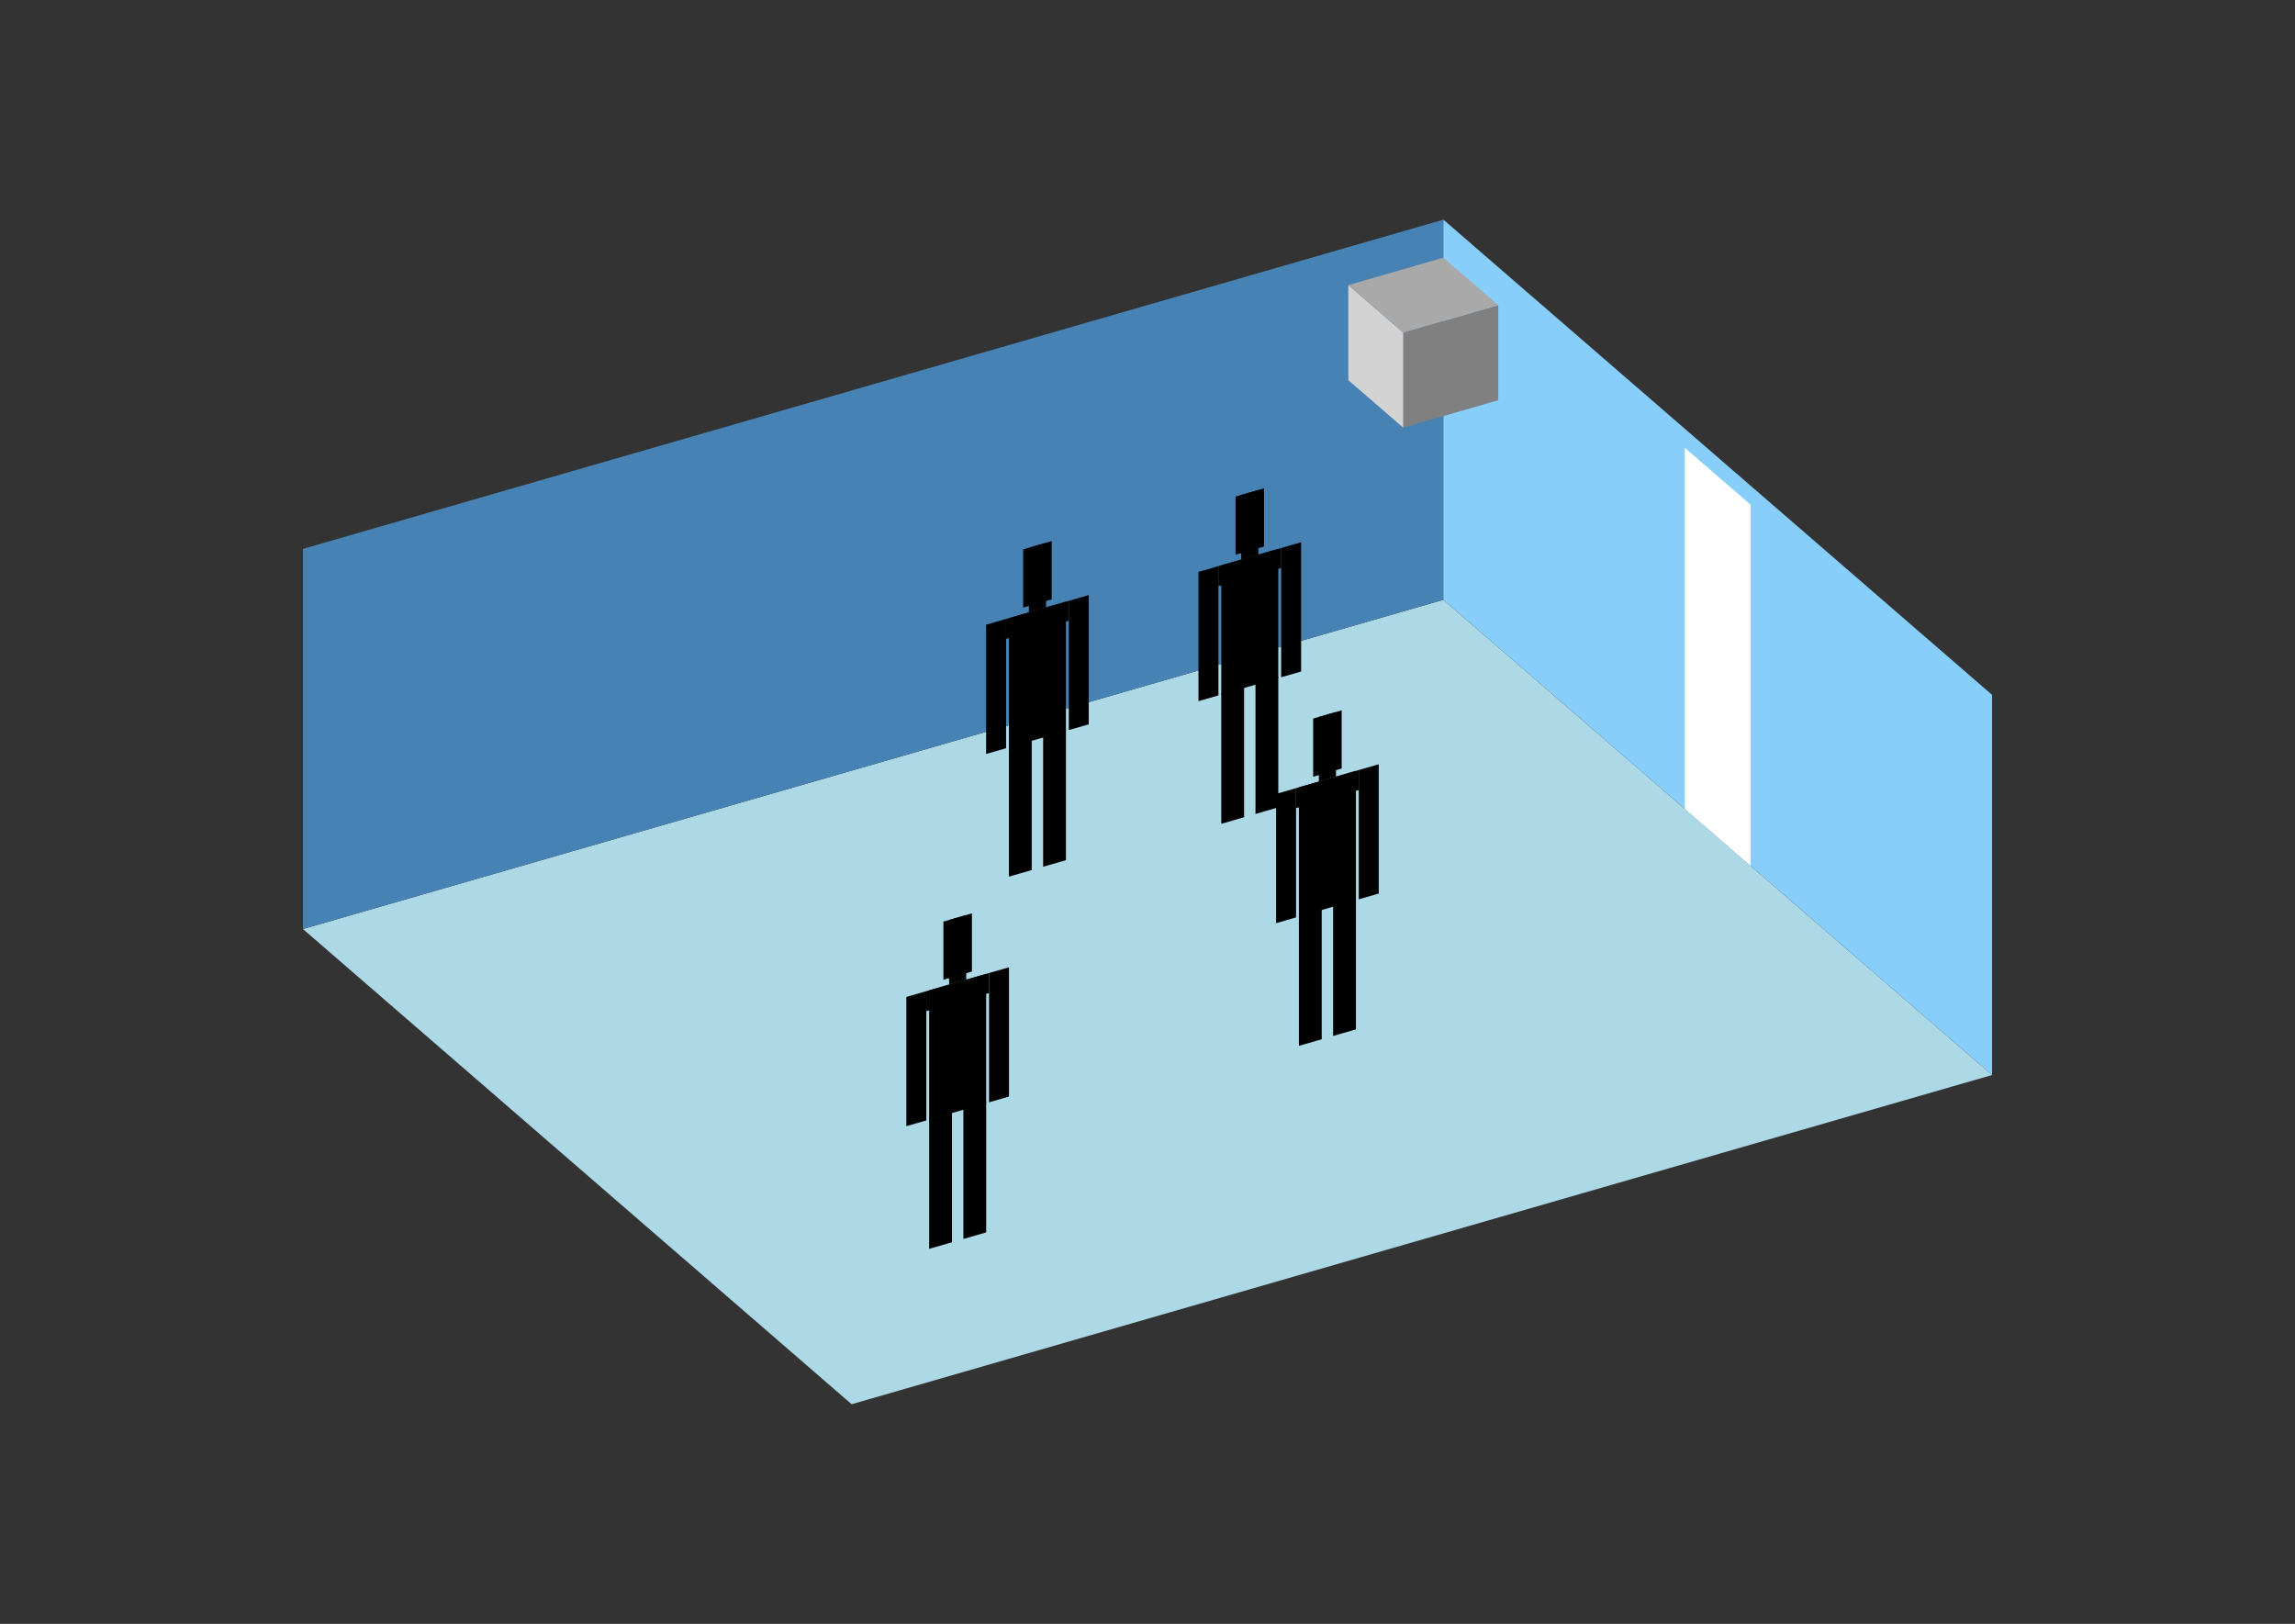 <?xml version="1.0" encoding="UTF-8"?>
<svg
  xmlns="http://www.w3.org/2000/svg"
  width="848"
  height="600"
  style="background-color:white"
>
  <rect width="100%" height="100%" fill="#333333" stroke="none"/>
  <polygon fill="lightblue" points="314.676,518.842 111.936,343.264 533.324,221.62 736.064,397.198" />
  <polygon fill="steelblue" points="111.936,343.264 111.936,202.802 533.324,81.158 533.324,221.62" />
  <polygon fill="lightskyblue" points="736.064,397.198 736.064,256.736 533.324,81.158 533.324,221.62" />
  <polygon fill="white" points="646.858,319.944 646.858,186.505 622.529,165.435 622.529,298.875" />
  <polygon fill="grey" points="518.482,158.014 518.482,122.899 553.598,112.762 553.598,147.877" />
  <polygon fill="lightgrey" points="518.482,158.014 518.482,122.899 498.208,105.341 498.208,140.457" />
  <polygon fill="darkgrey" points="518.482,122.899 498.208,105.341 533.324,95.204 553.598,112.762" />
  <polygon fill="hsl(288.0,50.0%,71.386%)" points="372.797,323.901 372.797,275.666 381.224,273.233 381.224,321.468" />
  <polygon fill="hsl(288.0,50.0%,71.386%)" points="393.866,317.819 393.866,269.584 385.438,272.017 385.438,320.252" />
  <polygon fill="hsl(288.0,50.0%,71.386%)" points="364.369,278.577 364.369,230.819 371.743,228.691 371.743,276.448" />
  <polygon fill="hsl(288.0,50.0%,71.386%)" points="394.92,269.757 394.92,222 402.294,219.871 402.294,267.629" />
  <polygon fill="hsl(288.0,50.0%,71.386%)" points="371.743,236.065 371.743,228.691 394.92,222 394.92,229.375" />
  <polygon fill="hsl(288.0,50.0%,71.386%)" points="372.797,276.144 372.797,228.387 393.866,222.304 393.866,270.062" />
  <polygon fill="hsl(288.0,50.0%,71.386%)" points="378.064,224.478 378.064,202.987 388.599,199.946 388.599,221.437" />
  <polygon fill="hsl(288.0,50.0%,71.386%)" points="380.171,226.258 380.171,202.379 386.492,200.555 386.492,224.433" />
  <polygon fill="hsl(288.0,50.0%,70.716%)" points="451.261,304.385 451.261,256.15 459.689,253.717 459.689,301.952" />
  <polygon fill="hsl(288.0,50.0%,70.716%)" points="472.331,298.303 472.331,250.068 463.903,252.501 463.903,300.736" />
  <polygon fill="hsl(288.0,50.0%,70.716%)" points="442.834,259.061 442.834,211.303 450.208,209.175 450.208,256.932" />
  <polygon fill="hsl(288.0,50.0%,70.716%)" points="473.384,250.241 473.384,202.484 480.759,200.355 480.759,248.113" />
  <polygon fill="hsl(288.0,50.0%,70.716%)" points="450.208,216.549 450.208,209.175 473.384,202.484 473.384,209.858" />
  <polygon fill="hsl(288.0,50.0%,70.716%)" points="451.261,256.628 451.261,208.87 472.331,202.788 472.331,250.545" />
  <polygon fill="hsl(288.0,50.0%,70.716%)" points="456.529,204.962 456.529,183.471 467.063,180.43 467.063,201.921" />
  <polygon fill="hsl(288.0,50.0%,70.716%)" points="458.636,206.742 458.636,182.863 464.957,181.038 464.957,204.917" />
  <polygon fill="hsl(288.0,50.0%,51.427%)" points="479.945,386.418 479.945,338.183 488.373,335.75 488.373,383.985" />
  <polygon fill="hsl(288.0,50.0%,51.427%)" points="501.015,380.335 501.015,332.101 492.587,334.533 492.587,382.768" />
  <polygon fill="hsl(288.0,50.0%,51.427%)" points="471.518,341.093 471.518,293.336 478.892,291.207 478.892,338.964" />
  <polygon fill="hsl(288.0,50.0%,51.427%)" points="502.068,332.274 502.068,284.517 509.442,282.388 509.442,330.145" />
  <polygon fill="hsl(288.0,50.0%,51.427%)" points="478.892,298.581 478.892,291.207 502.068,284.517 502.068,291.891" />
  <polygon fill="hsl(288.0,50.0%,51.427%)" points="479.945,338.66 479.945,290.903 501.015,284.821 501.015,332.578" />
  <polygon fill="hsl(288.0,50.0%,51.427%)" points="485.213,286.995 485.213,265.504 495.747,262.463 495.747,283.954" />
  <polygon fill="hsl(288.0,50.0%,51.427%)" points="487.32,288.774 487.32,264.896 493.64,263.071 493.64,286.95" />
  <polygon fill="hsl(288.0,50.0%,43.829%)" points="343.325,461.43 343.325,413.195 351.753,410.762 351.753,458.997" />
  <polygon fill="hsl(288.0,50.0%,43.829%)" points="364.394,455.348 364.394,407.113 355.967,409.546 355.967,457.781" />
  <polygon fill="hsl(288.0,50.0%,43.829%)" points="334.897,416.105 334.897,368.348 342.271,366.219 342.271,413.977" />
  <polygon fill="hsl(288.0,50.0%,43.829%)" points="365.448,407.286 365.448,359.529 372.822,357.4 372.822,405.158" />
  <polygon fill="hsl(288.0,50.0%,43.829%)" points="342.271,373.594 342.271,366.219 365.448,359.529 365.448,366.903" />
  <polygon fill="hsl(288.0,50.0%,43.829%)" points="343.325,413.673 343.325,365.915 364.394,359.833 364.394,407.59" />
  <polygon fill="hsl(288.0,50.0%,43.829%)" points="348.592,362.007 348.592,340.516 359.127,337.475 359.127,358.966" />
  <polygon fill="hsl(288.0,50.0%,43.829%)" points="350.699,363.787 350.699,339.908 357.02,338.083 357.02,361.962" />
</svg>
